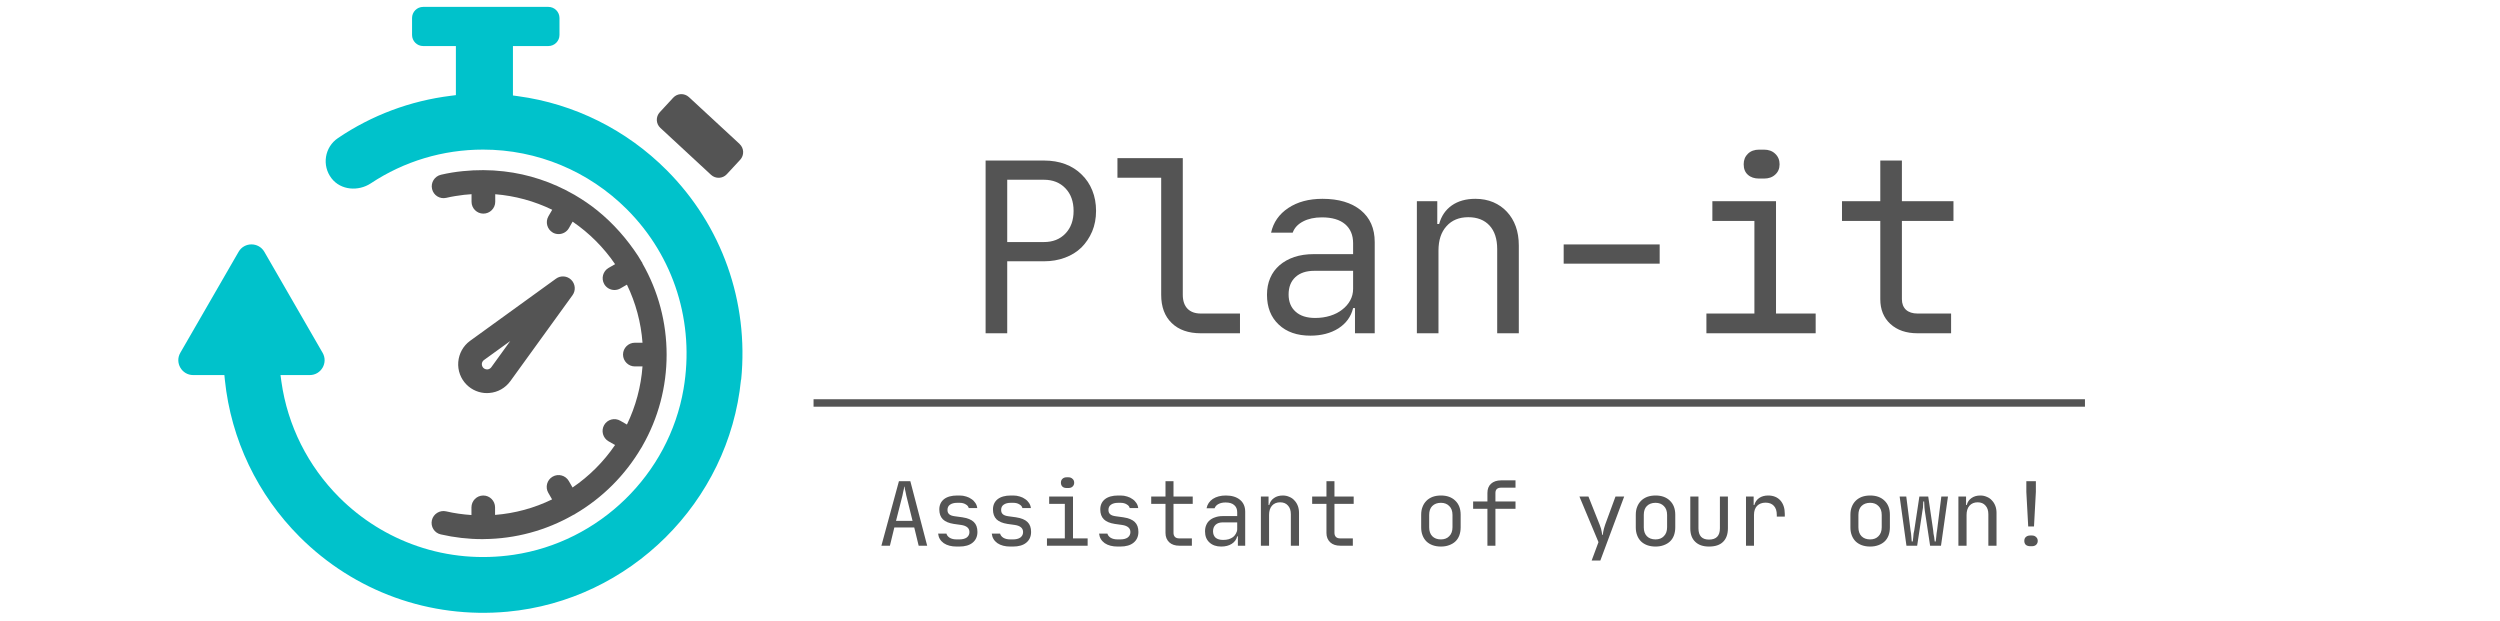 <svg xmlns="http://www.w3.org/2000/svg" xmlns:xlink="http://www.w3.org/1999/xlink" width="302" zoomAndPan="magnify" viewBox="0 0 226.5 57" height="75" preserveAspectRatio="xMidYMid meet" version="1.0"><defs><g/><clipPath id="734cc1c701"><path d="M 58 8 L 66.727 8 L 66.727 17 L 58 17 Z M 58 8 " clip-rule="nonzero"/></clipPath><clipPath id="172dc298e1"><path d="M 14.863 0.633 L 66.727 0.633 L 66.727 56.266 L 14.863 56.266 Z M 14.863 0.633 " clip-rule="nonzero"/></clipPath></defs><g clip-path="url(#734cc1c701)"><path fill="#545454" d="M 66.398 13.223 L 61.738 8.914 C 61.32 8.531 60.676 8.555 60.297 8.969 L 59.062 10.305 C 58.68 10.719 58.703 11.363 59.117 11.742 L 63.773 16.055 C 64.188 16.434 64.832 16.41 65.215 15.996 L 66.449 14.664 C 66.828 14.25 66.805 13.605 66.391 13.223 Z M 66.398 13.223 " fill-opacity="1" fill-rule="evenodd"/></g><g clip-path="url(#172dc298e1)"><path fill="#00c2cb" d="M 66.535 34.859 C 67.246 27.707 64.773 20.715 59.699 15.625 C 56.008 11.922 51.219 9.527 46.035 8.828 L 45.582 8.766 L 45.582 4.227 L 48.836 4.227 C 49.398 4.227 49.855 3.77 49.855 3.211 L 49.855 1.652 C 49.855 1.09 49.398 0.633 48.836 0.633 L 37.336 0.633 C 36.777 0.633 36.32 1.09 36.32 1.652 L 36.32 3.211 C 36.32 3.77 36.777 4.227 37.336 4.227 L 40.344 4.227 L 40.344 8.734 L 39.883 8.793 C 36.164 9.254 32.625 10.574 29.52 12.676 C 28.289 13.504 28.02 15.199 28.93 16.375 C 29.785 17.48 31.402 17.578 32.527 16.836 C 35.594 14.801 39.16 13.734 42.836 13.734 C 47.809 13.734 52.531 15.703 56.047 19.219 C 60.395 23.57 62.277 29.648 61.246 35.707 C 59.906 43.562 53.516 49.773 45.641 50.934 C 42.66 51.371 39.648 51.117 36.801 50.137 C 34.109 49.215 31.66 47.684 29.645 45.672 C 26.766 42.797 24.891 39.07 24.324 35.035 L 24.242 34.434 L 26.93 34.434 C 27.973 34.434 28.633 33.297 28.109 32.391 L 22.758 23.117 C 22.23 22.211 20.922 22.211 20.395 23.117 L 15.043 32.391 C 14.52 33.297 15.18 34.434 16.223 34.434 L 19.09 34.434 L 19.137 34.906 C 19.703 40.352 22.133 45.414 25.996 49.281 C 31.043 54.324 37.965 56.812 45.066 56.16 C 56.305 55.129 65.41 46.098 66.52 34.859 Z M 66.535 34.859 " fill-opacity="1" fill-rule="evenodd"/></g><path fill="#545454" d="M 43.41 36.078 C 43.34 36.082 43.27 36.09 43.199 36.09 C 42.496 36.09 41.824 35.812 41.328 35.316 C 40.781 34.77 40.5 34.008 40.562 33.234 C 40.625 32.461 41.016 31.75 41.645 31.293 L 49.539 25.582 C 49.969 25.27 50.566 25.32 50.938 25.695 C 51.312 26.07 51.367 26.664 51.055 27.098 L 45.344 34.992 C 44.887 35.621 44.188 36.02 43.41 36.078 Z M 57.465 24.176 C 58.93 26.734 59.691 29.613 59.691 32.562 C 59.691 35.516 58.93 38.391 57.461 40.953 C 57.453 40.98 57.438 41.016 57.418 41.039 C 57.406 41.062 57.387 41.086 57.367 41.109 C 55.898 43.613 53.805 45.707 51.301 47.176 C 51.273 47.199 51.238 47.223 51.207 47.238 C 51.184 47.25 51.16 47.262 51.129 47.27 C 48.621 48.707 45.801 49.469 42.91 49.492 C 42.891 49.492 42.875 49.496 42.855 49.496 C 42.84 49.496 42.828 49.496 42.812 49.496 C 42.793 49.496 42.773 49.496 42.754 49.496 C 41.48 49.496 40.199 49.348 38.957 49.062 C 38.371 48.934 38.004 48.344 38.141 47.758 C 38.277 47.18 38.863 46.812 39.445 46.945 C 40.207 47.125 40.992 47.23 41.773 47.285 L 41.773 46.582 C 41.773 45.98 42.258 45.492 42.859 45.492 C 43.461 45.492 43.941 45.984 43.941 46.582 L 43.941 47.273 C 45.766 47.129 47.535 46.648 49.176 45.848 L 48.828 45.246 C 48.527 44.727 48.707 44.059 49.223 43.762 C 49.742 43.461 50.41 43.637 50.711 44.16 L 51.055 44.758 C 52.586 43.715 53.914 42.387 54.957 40.855 L 54.355 40.512 C 53.836 40.211 53.66 39.547 53.953 39.027 C 54.25 38.504 54.918 38.324 55.441 38.629 L 56.047 38.977 C 56.855 37.305 57.34 35.496 57.477 33.641 L 56.773 33.641 C 56.176 33.641 55.688 33.148 55.688 32.551 C 55.688 31.953 56.176 31.465 56.773 31.465 L 57.477 31.465 C 57.34 29.609 56.855 27.805 56.047 26.133 L 55.438 26.484 L 55.434 26.488 C 55.27 26.578 55.086 26.625 54.902 26.625 C 54.516 26.625 54.156 26.418 53.965 26.086 C 53.664 25.566 53.844 24.898 54.359 24.598 L 54.961 24.254 C 53.918 22.723 52.59 21.395 51.059 20.348 L 50.715 20.953 C 50.523 21.285 50.164 21.492 49.773 21.492 C 49.586 21.492 49.402 21.445 49.242 21.355 L 49.234 21.348 C 48.719 21.047 48.543 20.383 48.836 19.863 L 49.188 19.258 C 47.543 18.461 45.773 17.977 43.957 17.832 L 43.957 18.527 C 43.957 19.125 43.465 19.613 42.867 19.613 C 42.27 19.613 41.781 19.125 41.781 18.527 L 41.781 17.828 C 41.766 17.828 41.75 17.832 41.734 17.832 L 41.09 17.887 C 40.543 17.953 39.996 18.039 39.457 18.164 C 38.871 18.301 38.289 17.934 38.156 17.348 C 38.02 16.766 38.387 16.18 38.973 16.043 C 39.641 15.887 40.316 15.777 40.996 15.711 C 42.246 15.586 43.504 15.586 44.758 15.734 C 47.016 15.992 49.188 16.719 51.16 17.848 C 51.188 17.855 51.215 17.871 51.242 17.891 C 51.273 17.906 51.297 17.922 51.32 17.941 C 52.023 18.355 52.703 18.816 53.34 19.332 L 53.344 19.336 C 54.816 20.527 56.059 21.949 57.094 23.531 L 57.098 23.543 C 57.199 23.703 57.297 23.863 57.391 24.027 C 57.402 24.035 57.41 24.051 57.414 24.059 L 57.434 24.082 L 57.449 24.113 C 57.461 24.137 57.473 24.16 57.477 24.184 Z M 43.242 33.918 C 43.383 33.902 43.508 33.832 43.59 33.723 L 45.332 31.312 L 42.922 33.055 C 42.809 33.137 42.738 33.266 42.727 33.402 C 42.719 33.539 42.77 33.676 42.867 33.777 C 42.969 33.875 43.105 33.922 43.246 33.914 Z M 43.242 33.918 " fill-opacity="1" fill-rule="evenodd"/><g fill="#545454" fill-opacity="1"><g transform="translate(86.992, 30.597)"><g><path d="M 7.344 -15.859 C 8.062 -15.859 8.711 -15.75 9.297 -15.531 C 9.879 -15.312 10.379 -14.992 10.797 -14.578 C 11.223 -14.172 11.551 -13.68 11.781 -13.109 C 12.008 -12.547 12.125 -11.922 12.125 -11.234 C 12.125 -10.547 12.004 -9.914 11.766 -9.344 C 11.523 -8.781 11.195 -8.289 10.781 -7.875 C 10.363 -7.469 9.859 -7.156 9.266 -6.938 C 8.68 -6.719 8.039 -6.609 7.344 -6.609 L 3.969 -6.609 L 3.969 0 L 1.984 0 L 1.984 -15.859 Z M 3.969 -14.094 L 3.969 -8.375 L 7.344 -8.375 C 8.156 -8.375 8.812 -8.633 9.312 -9.156 C 9.812 -9.676 10.062 -10.367 10.062 -11.234 C 10.062 -12.098 9.812 -12.789 9.312 -13.312 C 8.812 -13.832 8.156 -14.094 7.344 -14.094 Z M 3.969 -14.094 "/></g></g></g><g fill="#545454" fill-opacity="1"><g transform="translate(100.205, 30.597)"><g><path d="M 6.875 -16.078 L 6.875 -3.531 C 6.875 -2.977 7.02 -2.551 7.312 -2.25 C 7.602 -1.957 8.008 -1.812 8.531 -1.812 L 12.125 -1.812 L 12.125 0 L 8.531 0 C 7.395 0 6.504 -0.312 5.859 -0.938 C 5.211 -1.562 4.891 -2.426 4.891 -3.531 L 4.891 -14.281 L 0.875 -14.281 L 0.875 -16.078 Z M 6.875 -16.078 "/></g></g></g><g fill="#545454" fill-opacity="1"><g transform="translate(113.419, 30.597)"><g><path d="M 1.391 -3.531 C 1.391 -4.102 1.488 -4.617 1.688 -5.078 C 1.883 -5.535 2.172 -5.926 2.547 -6.25 C 2.922 -6.57 3.367 -6.82 3.891 -7 C 4.422 -7.176 5.02 -7.266 5.688 -7.266 L 9.297 -7.266 L 9.297 -8.266 C 9.297 -9.016 9.051 -9.598 8.562 -10.016 C 8.07 -10.43 7.363 -10.641 6.438 -10.641 C 5.758 -10.641 5.18 -10.516 4.703 -10.266 C 4.223 -10.016 3.906 -9.672 3.75 -9.234 L 1.766 -9.234 C 1.973 -10.18 2.5 -10.938 3.344 -11.5 C 4.188 -12.062 5.234 -12.344 6.484 -12.344 C 7.973 -12.344 9.145 -11.992 10 -11.297 C 10.852 -10.598 11.281 -9.625 11.281 -8.375 L 11.281 0 L 9.469 0 L 9.469 -2.312 L 9.297 -2.312 C 9.109 -1.531 8.66 -0.91 7.953 -0.453 C 7.242 -0.004 6.383 0.219 5.375 0.219 C 4.156 0.219 3.188 -0.117 2.469 -0.797 C 1.75 -1.473 1.391 -2.383 1.391 -3.531 Z M 5.812 -1.406 C 6.312 -1.406 6.773 -1.473 7.203 -1.609 C 7.629 -1.742 7.992 -1.93 8.297 -2.172 C 8.609 -2.41 8.852 -2.691 9.031 -3.016 C 9.207 -3.336 9.297 -3.691 9.297 -4.078 L 9.297 -5.734 L 5.734 -5.734 C 4.992 -5.734 4.414 -5.539 4 -5.156 C 3.582 -4.77 3.375 -4.238 3.375 -3.562 C 3.375 -2.895 3.586 -2.367 4.016 -1.984 C 4.441 -1.598 5.039 -1.406 5.812 -1.406 Z M 5.812 -1.406 "/></g></g></g><g fill="#545454" fill-opacity="1"><g transform="translate(126.632, 30.597)"><g><path d="M 1.938 0 L 1.938 -12.125 L 3.812 -12.125 L 3.812 -10.031 L 3.984 -10.031 C 4.18 -10.758 4.566 -11.328 5.141 -11.734 C 5.723 -12.141 6.445 -12.344 7.312 -12.344 C 7.914 -12.344 8.461 -12.238 8.953 -12.031 C 9.441 -11.82 9.859 -11.531 10.203 -11.156 C 10.555 -10.781 10.828 -10.332 11.016 -9.812 C 11.203 -9.289 11.297 -8.707 11.297 -8.062 L 11.297 0 L 9.312 0 L 9.312 -7.734 C 9.312 -8.66 9.078 -9.379 8.609 -9.891 C 8.141 -10.398 7.488 -10.656 6.656 -10.656 C 5.812 -10.656 5.145 -10.379 4.656 -9.828 C 4.164 -9.285 3.922 -8.539 3.922 -7.594 L 3.922 0 Z M 1.938 0 "/></g></g></g><g fill="#545454" fill-opacity="1"><g transform="translate(139.845, 30.597)"><g><path d="M 2.203 -8.156 L 11.016 -8.156 L 11.016 -6.391 L 2.203 -6.391 Z M 2.203 -8.156 "/></g></g></g><g fill="#545454" fill-opacity="1"><g transform="translate(153.058, 30.597)"><g><path d="M 2.094 0 L 2.094 -1.812 L 6.5 -1.812 L 6.5 -10.312 L 2.641 -10.312 L 2.641 -12.125 L 8.484 -12.125 L 8.484 -1.812 L 12.125 -1.812 L 12.125 0 Z M 6.938 -16.859 L 7.375 -16.859 C 7.801 -16.859 8.145 -16.734 8.406 -16.484 C 8.676 -16.234 8.812 -15.91 8.812 -15.516 C 8.812 -15.117 8.676 -14.801 8.406 -14.562 C 8.145 -14.32 7.801 -14.203 7.375 -14.203 L 6.938 -14.203 C 6.508 -14.203 6.164 -14.316 5.906 -14.547 C 5.645 -14.773 5.516 -15.098 5.516 -15.516 C 5.516 -15.91 5.645 -16.234 5.906 -16.484 C 6.164 -16.734 6.508 -16.859 6.938 -16.859 Z M 6.938 -16.859 "/></g></g></g><g fill="#545454" fill-opacity="1"><g transform="translate(166.272, 30.597)"><g><path d="M 1.328 -12.125 L 4.844 -12.125 L 4.844 -15.859 L 6.828 -15.859 L 6.828 -12.125 L 11.562 -12.125 L 11.562 -10.312 L 6.828 -10.312 L 6.828 -3.125 C 6.828 -2.719 6.953 -2.395 7.203 -2.156 C 7.461 -1.926 7.816 -1.812 8.266 -1.812 L 11.344 -1.812 L 11.344 0 L 8.266 0 C 7.223 0 6.391 -0.285 5.766 -0.859 C 5.148 -1.43 4.844 -2.188 4.844 -3.125 L 4.844 -10.312 L 1.328 -10.312 Z M 1.328 -12.125 "/></g></g></g><g fill="#545454" fill-opacity="1"><g transform="translate(79.05, 50.1)"><g><path d="M 0.359 0 L 1.969 -5.922 L 3.016 -5.922 L 4.562 0 L 3.781 0 L 3.375 -1.672 L 1.547 -1.672 L 1.141 0 Z M 1.703 -2.281 L 3.219 -2.281 L 2.641 -4.625 C 2.617 -4.738 2.598 -4.844 2.578 -4.938 C 2.555 -5.039 2.535 -5.129 2.516 -5.203 C 2.504 -5.285 2.492 -5.359 2.484 -5.422 L 2.453 -5.422 C 2.441 -5.359 2.43 -5.285 2.422 -5.203 C 2.41 -5.129 2.391 -5.039 2.359 -4.938 C 2.336 -4.844 2.316 -4.738 2.297 -4.625 Z M 1.703 -2.281 "/></g></g></g><g fill="#545454" fill-opacity="1"><g transform="translate(83.976, 50.1)"><g><path d="M 2.344 0.078 C 1.863 0.078 1.469 -0.023 1.156 -0.234 C 0.852 -0.453 0.68 -0.742 0.641 -1.109 L 1.406 -1.109 C 1.445 -0.953 1.551 -0.82 1.719 -0.719 C 1.883 -0.625 2.094 -0.578 2.344 -0.578 L 2.578 -0.578 C 2.867 -0.578 3.098 -0.633 3.266 -0.75 C 3.43 -0.875 3.516 -1.039 3.516 -1.25 C 3.516 -1.613 3.258 -1.832 2.75 -1.906 L 2.078 -2 C 1.629 -2.07 1.297 -2.211 1.078 -2.422 C 0.859 -2.641 0.75 -2.941 0.75 -3.328 C 0.75 -3.723 0.891 -4.035 1.172 -4.266 C 1.461 -4.492 1.867 -4.609 2.391 -4.609 L 2.609 -4.609 C 2.828 -4.609 3.031 -4.578 3.219 -4.516 C 3.406 -4.461 3.566 -4.383 3.703 -4.281 C 3.848 -4.188 3.969 -4.066 4.062 -3.922 C 4.156 -3.785 4.211 -3.629 4.234 -3.453 L 3.453 -3.453 C 3.422 -3.598 3.328 -3.711 3.172 -3.797 C 3.023 -3.891 2.836 -3.938 2.609 -3.938 L 2.391 -3.938 C 2.109 -3.938 1.891 -3.879 1.734 -3.766 C 1.578 -3.66 1.5 -3.5 1.5 -3.281 C 1.5 -3.113 1.551 -2.984 1.656 -2.891 C 1.758 -2.797 1.93 -2.734 2.172 -2.703 L 2.859 -2.609 C 3.348 -2.535 3.703 -2.391 3.922 -2.172 C 4.141 -1.961 4.25 -1.66 4.25 -1.266 C 4.25 -0.848 4.102 -0.52 3.812 -0.281 C 3.52 -0.039 3.109 0.078 2.578 0.078 Z M 2.344 0.078 "/></g></g></g><g fill="#545454" fill-opacity="1"><g transform="translate(88.902, 50.1)"><g><path d="M 2.344 0.078 C 1.863 0.078 1.469 -0.023 1.156 -0.234 C 0.852 -0.453 0.68 -0.742 0.641 -1.109 L 1.406 -1.109 C 1.445 -0.953 1.551 -0.82 1.719 -0.719 C 1.883 -0.625 2.094 -0.578 2.344 -0.578 L 2.578 -0.578 C 2.867 -0.578 3.098 -0.633 3.266 -0.75 C 3.43 -0.875 3.516 -1.039 3.516 -1.25 C 3.516 -1.613 3.258 -1.832 2.75 -1.906 L 2.078 -2 C 1.629 -2.07 1.297 -2.211 1.078 -2.422 C 0.859 -2.641 0.75 -2.941 0.75 -3.328 C 0.75 -3.723 0.891 -4.035 1.172 -4.266 C 1.461 -4.492 1.867 -4.609 2.391 -4.609 L 2.609 -4.609 C 2.828 -4.609 3.031 -4.578 3.219 -4.516 C 3.406 -4.461 3.566 -4.383 3.703 -4.281 C 3.848 -4.188 3.969 -4.066 4.062 -3.922 C 4.156 -3.785 4.211 -3.629 4.234 -3.453 L 3.453 -3.453 C 3.422 -3.598 3.328 -3.711 3.172 -3.797 C 3.023 -3.891 2.836 -3.938 2.609 -3.938 L 2.391 -3.938 C 2.109 -3.938 1.891 -3.879 1.734 -3.766 C 1.578 -3.66 1.5 -3.5 1.5 -3.281 C 1.5 -3.113 1.551 -2.984 1.656 -2.891 C 1.758 -2.797 1.93 -2.734 2.172 -2.703 L 2.859 -2.609 C 3.348 -2.535 3.703 -2.391 3.922 -2.172 C 4.141 -1.961 4.25 -1.66 4.25 -1.266 C 4.25 -0.848 4.102 -0.52 3.812 -0.281 C 3.52 -0.039 3.109 0.078 2.578 0.078 Z M 2.344 0.078 "/></g></g></g><g fill="#545454" fill-opacity="1"><g transform="translate(93.828, 50.1)"><g><path d="M 0.781 0 L 0.781 -0.672 L 2.422 -0.672 L 2.422 -3.844 L 0.984 -3.844 L 0.984 -4.516 L 3.172 -4.516 L 3.172 -0.672 L 4.516 -0.672 L 4.516 0 Z M 2.594 -6.281 L 2.75 -6.281 C 2.906 -6.281 3.031 -6.234 3.125 -6.141 C 3.227 -6.055 3.281 -5.938 3.281 -5.781 C 3.281 -5.633 3.227 -5.516 3.125 -5.422 C 3.031 -5.336 2.906 -5.297 2.75 -5.297 L 2.594 -5.297 C 2.426 -5.297 2.297 -5.336 2.203 -5.422 C 2.109 -5.516 2.062 -5.633 2.062 -5.781 C 2.062 -5.938 2.109 -6.055 2.203 -6.141 C 2.297 -6.234 2.426 -6.281 2.594 -6.281 Z M 2.594 -6.281 "/></g></g></g><g fill="#545454" fill-opacity="1"><g transform="translate(98.754, 50.1)"><g><path d="M 2.344 0.078 C 1.863 0.078 1.469 -0.023 1.156 -0.234 C 0.852 -0.453 0.68 -0.742 0.641 -1.109 L 1.406 -1.109 C 1.445 -0.953 1.551 -0.82 1.719 -0.719 C 1.883 -0.625 2.094 -0.578 2.344 -0.578 L 2.578 -0.578 C 2.867 -0.578 3.098 -0.633 3.266 -0.75 C 3.43 -0.875 3.516 -1.039 3.516 -1.25 C 3.516 -1.613 3.258 -1.832 2.75 -1.906 L 2.078 -2 C 1.629 -2.07 1.297 -2.211 1.078 -2.422 C 0.859 -2.641 0.75 -2.941 0.75 -3.328 C 0.75 -3.723 0.891 -4.035 1.172 -4.266 C 1.461 -4.492 1.867 -4.609 2.391 -4.609 L 2.609 -4.609 C 2.828 -4.609 3.031 -4.578 3.219 -4.516 C 3.406 -4.461 3.566 -4.383 3.703 -4.281 C 3.848 -4.188 3.969 -4.066 4.062 -3.922 C 4.156 -3.785 4.211 -3.629 4.234 -3.453 L 3.453 -3.453 C 3.422 -3.598 3.328 -3.711 3.172 -3.797 C 3.023 -3.891 2.836 -3.938 2.609 -3.938 L 2.391 -3.938 C 2.109 -3.938 1.891 -3.879 1.734 -3.766 C 1.578 -3.66 1.5 -3.5 1.5 -3.281 C 1.5 -3.113 1.551 -2.984 1.656 -2.891 C 1.758 -2.797 1.93 -2.734 2.172 -2.703 L 2.859 -2.609 C 3.348 -2.535 3.703 -2.391 3.922 -2.172 C 4.141 -1.961 4.25 -1.66 4.25 -1.266 C 4.25 -0.848 4.102 -0.52 3.812 -0.281 C 3.52 -0.039 3.109 0.078 2.578 0.078 Z M 2.344 0.078 "/></g></g></g><g fill="#545454" fill-opacity="1"><g transform="translate(103.68, 50.1)"><g><path d="M 0.5 -4.516 L 1.812 -4.516 L 1.812 -5.922 L 2.547 -5.922 L 2.547 -4.516 L 4.312 -4.516 L 4.312 -3.844 L 2.547 -3.844 L 2.547 -1.172 C 2.547 -1.016 2.594 -0.891 2.688 -0.797 C 2.781 -0.711 2.91 -0.672 3.078 -0.672 L 4.234 -0.672 L 4.234 0 L 3.078 0 C 2.691 0 2.383 -0.102 2.156 -0.312 C 1.926 -0.531 1.812 -0.816 1.812 -1.172 L 1.812 -3.844 L 0.5 -3.844 Z M 0.5 -4.516 "/></g></g></g><g fill="#545454" fill-opacity="1"><g transform="translate(108.606, 50.1)"><g><path d="M 0.516 -1.312 C 0.516 -1.531 0.551 -1.723 0.625 -1.891 C 0.695 -2.066 0.801 -2.211 0.938 -2.328 C 1.082 -2.453 1.254 -2.547 1.453 -2.609 C 1.648 -2.68 1.875 -2.719 2.125 -2.719 L 3.469 -2.719 L 3.469 -3.078 C 3.469 -3.359 3.375 -3.578 3.188 -3.734 C 3.008 -3.891 2.75 -3.969 2.406 -3.969 C 2.145 -3.969 1.926 -3.922 1.75 -3.828 C 1.57 -3.734 1.453 -3.602 1.391 -3.438 L 0.656 -3.438 C 0.727 -3.801 0.922 -4.086 1.234 -4.297 C 1.555 -4.504 1.953 -4.609 2.422 -4.609 C 2.973 -4.609 3.406 -4.477 3.719 -4.219 C 4.039 -3.957 4.203 -3.594 4.203 -3.125 L 4.203 0 L 3.531 0 L 3.531 -0.859 L 3.469 -0.859 C 3.395 -0.566 3.227 -0.336 2.969 -0.172 C 2.707 -0.004 2.383 0.078 2 0.078 C 1.551 0.078 1.191 -0.047 0.922 -0.297 C 0.648 -0.547 0.516 -0.883 0.516 -1.312 Z M 2.172 -0.531 C 2.359 -0.531 2.531 -0.551 2.688 -0.594 C 2.844 -0.645 2.977 -0.711 3.094 -0.797 C 3.207 -0.891 3.297 -1 3.359 -1.125 C 3.43 -1.25 3.469 -1.379 3.469 -1.516 L 3.469 -2.141 L 2.141 -2.141 C 1.859 -2.141 1.641 -2.066 1.484 -1.922 C 1.328 -1.773 1.25 -1.578 1.25 -1.328 C 1.25 -1.078 1.328 -0.879 1.484 -0.734 C 1.648 -0.598 1.879 -0.531 2.172 -0.531 Z M 2.172 -0.531 "/></g></g></g><g fill="#545454" fill-opacity="1"><g transform="translate(113.531, 50.1)"><g><path d="M 0.719 0 L 0.719 -4.516 L 1.422 -4.516 L 1.422 -3.734 L 1.484 -3.734 C 1.555 -4.016 1.703 -4.227 1.922 -4.375 C 2.141 -4.531 2.41 -4.609 2.734 -4.609 C 2.953 -4.609 3.148 -4.566 3.328 -4.484 C 3.516 -4.41 3.672 -4.301 3.797 -4.156 C 3.93 -4.02 4.035 -3.852 4.109 -3.656 C 4.18 -3.469 4.219 -3.254 4.219 -3.016 L 4.219 0 L 3.469 0 L 3.469 -2.891 C 3.469 -3.234 3.379 -3.5 3.203 -3.688 C 3.035 -3.883 2.797 -3.984 2.484 -3.984 C 2.172 -3.984 1.922 -3.879 1.734 -3.672 C 1.555 -3.461 1.469 -3.18 1.469 -2.828 L 1.469 0 Z M 0.719 0 "/></g></g></g><g fill="#545454" fill-opacity="1"><g transform="translate(118.457, 50.1)"><g><path d="M 0.5 -4.516 L 1.812 -4.516 L 1.812 -5.922 L 2.547 -5.922 L 2.547 -4.516 L 4.312 -4.516 L 4.312 -3.844 L 2.547 -3.844 L 2.547 -1.172 C 2.547 -1.016 2.594 -0.891 2.688 -0.797 C 2.781 -0.711 2.91 -0.672 3.078 -0.672 L 4.234 -0.672 L 4.234 0 L 3.078 0 C 2.691 0 2.383 -0.102 2.156 -0.312 C 1.926 -0.531 1.812 -0.816 1.812 -1.172 L 1.812 -3.844 L 0.5 -3.844 Z M 0.5 -4.516 "/></g></g></g><g fill="#545454" fill-opacity="1"><g transform="translate(123.383, 50.1)"><g/></g></g><g fill="#545454" fill-opacity="1"><g transform="translate(128.309, 50.1)"><g><path d="M 1.391 -1.688 C 1.391 -1.344 1.484 -1.07 1.672 -0.875 C 1.867 -0.676 2.133 -0.578 2.469 -0.578 C 2.789 -0.578 3.047 -0.676 3.234 -0.875 C 3.43 -1.07 3.531 -1.344 3.531 -1.688 L 3.531 -2.828 C 3.531 -3.18 3.43 -3.453 3.234 -3.641 C 3.047 -3.836 2.789 -3.938 2.469 -3.938 C 2.133 -3.938 1.867 -3.836 1.672 -3.641 C 1.484 -3.453 1.391 -3.18 1.391 -2.828 Z M 0.656 -2.828 C 0.656 -3.109 0.695 -3.352 0.781 -3.562 C 0.863 -3.781 0.984 -3.969 1.141 -4.125 C 1.297 -4.281 1.484 -4.398 1.703 -4.484 C 1.93 -4.566 2.188 -4.609 2.469 -4.609 C 3.02 -4.609 3.457 -4.453 3.781 -4.141 C 4.113 -3.828 4.281 -3.395 4.281 -2.844 L 4.281 -1.688 C 4.281 -1.414 4.238 -1.164 4.156 -0.938 C 4.07 -0.719 3.953 -0.535 3.797 -0.391 C 3.641 -0.242 3.445 -0.129 3.219 -0.047 C 3 0.035 2.75 0.078 2.469 0.078 C 2.188 0.078 1.93 0.035 1.703 -0.047 C 1.484 -0.129 1.297 -0.242 1.141 -0.391 C 0.984 -0.547 0.863 -0.734 0.781 -0.953 C 0.695 -1.172 0.656 -1.414 0.656 -1.688 Z M 0.656 -2.828 "/></g></g></g><g fill="#545454" fill-opacity="1"><g transform="translate(133.235, 50.1)"><g><path d="M 0.5 -3.391 L 0.5 -4.062 L 1.812 -4.062 L 1.812 -4.844 C 1.812 -5.207 1.922 -5.488 2.141 -5.688 C 2.367 -5.895 2.68 -6 3.078 -6 L 4.391 -6 L 4.391 -5.328 L 3.078 -5.328 C 2.723 -5.328 2.547 -5.164 2.547 -4.844 L 2.547 -4.062 L 4.391 -4.062 L 4.391 -3.391 L 2.547 -3.391 L 2.547 0 L 1.812 0 L 1.812 -3.391 Z M 0.5 -3.391 "/></g></g></g><g fill="#545454" fill-opacity="1"><g transform="translate(138.161, 50.1)"><g/></g></g><g fill="#545454" fill-opacity="1"><g transform="translate(143.087, 50.1)"><g><path d="M 1.234 -4.516 L 2.266 -1.922 C 2.316 -1.797 2.359 -1.676 2.391 -1.562 C 2.422 -1.457 2.441 -1.363 2.453 -1.281 C 2.473 -1.176 2.488 -1.082 2.5 -1 L 2.562 -1 C 2.562 -1.082 2.57 -1.176 2.594 -1.281 C 2.613 -1.363 2.633 -1.457 2.656 -1.562 C 2.688 -1.676 2.723 -1.797 2.766 -1.922 L 3.719 -4.516 L 4.516 -4.516 L 2.328 1.359 L 1.531 1.359 L 2.156 -0.328 L 0.406 -4.516 Z M 1.234 -4.516 "/></g></g></g><g fill="#545454" fill-opacity="1"><g transform="translate(148.012, 50.1)"><g><path d="M 1.391 -1.688 C 1.391 -1.344 1.484 -1.07 1.672 -0.875 C 1.867 -0.676 2.133 -0.578 2.469 -0.578 C 2.789 -0.578 3.047 -0.676 3.234 -0.875 C 3.43 -1.07 3.531 -1.344 3.531 -1.688 L 3.531 -2.828 C 3.531 -3.18 3.43 -3.453 3.234 -3.641 C 3.047 -3.836 2.789 -3.938 2.469 -3.938 C 2.133 -3.938 1.867 -3.836 1.672 -3.641 C 1.484 -3.453 1.391 -3.18 1.391 -2.828 Z M 0.656 -2.828 C 0.656 -3.109 0.695 -3.352 0.781 -3.562 C 0.863 -3.781 0.984 -3.969 1.141 -4.125 C 1.297 -4.281 1.484 -4.398 1.703 -4.484 C 1.93 -4.566 2.188 -4.609 2.469 -4.609 C 3.02 -4.609 3.457 -4.453 3.781 -4.141 C 4.113 -3.828 4.281 -3.395 4.281 -2.844 L 4.281 -1.688 C 4.281 -1.414 4.238 -1.164 4.156 -0.938 C 4.07 -0.719 3.953 -0.535 3.797 -0.391 C 3.641 -0.242 3.445 -0.129 3.219 -0.047 C 3 0.035 2.75 0.078 2.469 0.078 C 2.188 0.078 1.93 0.035 1.703 -0.047 C 1.484 -0.129 1.297 -0.242 1.141 -0.391 C 0.984 -0.547 0.863 -0.734 0.781 -0.953 C 0.695 -1.172 0.656 -1.414 0.656 -1.688 Z M 0.656 -2.828 "/></g></g></g><g fill="#545454" fill-opacity="1"><g transform="translate(152.938, 50.1)"><g><path d="M 0.734 -4.516 L 1.484 -4.516 L 1.484 -1.594 C 1.484 -0.906 1.805 -0.562 2.453 -0.562 C 3.117 -0.562 3.453 -0.906 3.453 -1.594 L 3.453 -4.516 L 4.188 -4.516 L 4.188 -1.594 C 4.188 -1.051 4.035 -0.633 3.734 -0.344 C 3.441 -0.062 3.016 0.078 2.453 0.078 C 1.91 0.078 1.488 -0.066 1.188 -0.359 C 0.883 -0.648 0.734 -1.062 0.734 -1.594 Z M 0.734 -4.516 "/></g></g></g><g fill="#545454" fill-opacity="1"><g transform="translate(157.864, 50.1)"><g><path d="M 0.922 -4.516 L 1.625 -4.516 L 1.625 -3.734 L 1.688 -3.734 C 1.758 -4.004 1.906 -4.219 2.125 -4.375 C 2.352 -4.531 2.629 -4.609 2.953 -4.609 C 3.43 -4.609 3.805 -4.457 4.078 -4.156 C 4.348 -3.852 4.484 -3.441 4.484 -2.922 L 4.484 -2.672 L 3.75 -2.672 L 3.75 -2.828 C 3.75 -3.191 3.66 -3.469 3.484 -3.656 C 3.305 -3.852 3.051 -3.953 2.719 -3.953 C 2.395 -3.953 2.133 -3.852 1.938 -3.656 C 1.75 -3.457 1.656 -3.18 1.656 -2.828 L 1.656 0 L 0.922 0 Z M 0.922 -4.516 "/></g></g></g><g fill="#545454" fill-opacity="1"><g transform="translate(162.79, 50.1)"><g/></g></g><g fill="#545454" fill-opacity="1"><g transform="translate(167.716, 50.1)"><g><path d="M 1.391 -1.688 C 1.391 -1.344 1.484 -1.07 1.672 -0.875 C 1.867 -0.676 2.133 -0.578 2.469 -0.578 C 2.789 -0.578 3.047 -0.676 3.234 -0.875 C 3.43 -1.07 3.531 -1.344 3.531 -1.688 L 3.531 -2.828 C 3.531 -3.18 3.43 -3.453 3.234 -3.641 C 3.047 -3.836 2.789 -3.938 2.469 -3.938 C 2.133 -3.938 1.867 -3.836 1.672 -3.641 C 1.484 -3.453 1.391 -3.18 1.391 -2.828 Z M 0.656 -2.828 C 0.656 -3.109 0.695 -3.352 0.781 -3.562 C 0.863 -3.781 0.984 -3.969 1.141 -4.125 C 1.297 -4.281 1.484 -4.398 1.703 -4.484 C 1.93 -4.566 2.188 -4.609 2.469 -4.609 C 3.02 -4.609 3.457 -4.453 3.781 -4.141 C 4.113 -3.828 4.281 -3.395 4.281 -2.844 L 4.281 -1.688 C 4.281 -1.414 4.238 -1.164 4.156 -0.938 C 4.07 -0.719 3.953 -0.535 3.797 -0.391 C 3.641 -0.242 3.445 -0.129 3.219 -0.047 C 3 0.035 2.75 0.078 2.469 0.078 C 2.188 0.078 1.93 0.035 1.703 -0.047 C 1.484 -0.129 1.297 -0.242 1.141 -0.391 C 0.984 -0.547 0.863 -0.734 0.781 -0.953 C 0.695 -1.172 0.656 -1.414 0.656 -1.688 Z M 0.656 -2.828 "/></g></g></g><g fill="#545454" fill-opacity="1"><g transform="translate(172.642, 50.1)"><g><path d="M 0.25 -4.516 L 0.859 -4.516 L 1.25 -1.422 C 1.27 -1.336 1.285 -1.238 1.297 -1.125 C 1.305 -1.008 1.316 -0.895 1.328 -0.781 C 1.336 -0.656 1.348 -0.523 1.359 -0.391 L 1.453 -0.391 C 1.461 -0.523 1.477 -0.656 1.5 -0.781 C 1.508 -0.895 1.52 -1.008 1.531 -1.125 C 1.551 -1.25 1.57 -1.348 1.594 -1.422 L 2.062 -4.516 L 2.875 -4.516 L 3.328 -1.422 C 3.336 -1.336 3.348 -1.234 3.359 -1.109 C 3.379 -0.992 3.398 -0.883 3.422 -0.781 C 3.43 -0.656 3.445 -0.523 3.469 -0.391 L 3.562 -0.391 C 3.57 -0.523 3.586 -0.656 3.609 -0.781 C 3.617 -0.895 3.629 -1.008 3.641 -1.125 C 3.66 -1.238 3.676 -1.336 3.688 -1.422 L 4.078 -4.516 L 4.688 -4.516 L 4.047 0 L 3.047 0 L 2.562 -3.203 C 2.551 -3.297 2.539 -3.391 2.531 -3.484 C 2.52 -3.586 2.516 -3.68 2.516 -3.766 C 2.504 -3.867 2.5 -3.969 2.5 -4.062 L 2.422 -4.062 C 2.422 -3.969 2.414 -3.867 2.406 -3.766 C 2.406 -3.68 2.398 -3.586 2.391 -3.484 C 2.379 -3.391 2.363 -3.297 2.344 -3.203 L 1.859 0 L 0.875 0 Z M 0.25 -4.516 "/></g></g></g><g fill="#545454" fill-opacity="1"><g transform="translate(177.568, 50.1)"><g><path d="M 0.719 0 L 0.719 -4.516 L 1.422 -4.516 L 1.422 -3.734 L 1.484 -3.734 C 1.555 -4.016 1.703 -4.227 1.922 -4.375 C 2.141 -4.531 2.41 -4.609 2.734 -4.609 C 2.953 -4.609 3.148 -4.566 3.328 -4.484 C 3.516 -4.41 3.672 -4.301 3.797 -4.156 C 3.93 -4.02 4.035 -3.852 4.109 -3.656 C 4.18 -3.469 4.219 -3.254 4.219 -3.016 L 4.219 0 L 3.469 0 L 3.469 -2.891 C 3.469 -3.234 3.379 -3.5 3.203 -3.688 C 3.035 -3.883 2.797 -3.984 2.484 -3.984 C 2.172 -3.984 1.922 -3.879 1.734 -3.672 C 1.555 -3.461 1.469 -3.18 1.469 -2.828 L 1.469 0 Z M 0.719 0 "/></g></g></g><g fill="#545454" fill-opacity="1"><g transform="translate(182.493, 50.1)"><g><path d="M 2.031 -5.922 L 2.906 -5.922 L 2.906 -4.938 L 2.734 -1.766 L 2.203 -1.766 L 2.031 -4.938 Z M 2.391 -0.938 L 2.547 -0.938 C 2.703 -0.938 2.828 -0.891 2.922 -0.797 C 3.023 -0.711 3.078 -0.594 3.078 -0.438 C 3.078 -0.289 3.023 -0.172 2.922 -0.078 C 2.828 0.004 2.703 0.047 2.547 0.047 L 2.391 0.047 C 2.223 0.047 2.086 0.004 1.984 -0.078 C 1.891 -0.172 1.844 -0.289 1.844 -0.438 C 1.844 -0.594 1.891 -0.711 1.984 -0.797 C 2.086 -0.891 2.223 -0.938 2.391 -0.938 Z M 2.391 -0.938 "/></g></g></g><path stroke-linecap="butt" transform="matrix(0.685, 0, 0, 0.685, 73.181, 36.997)" fill="none" stroke-linejoin="miter" d="M -0.001 -0.002 L 170.401 -0.002 " stroke="#545454" stroke-width="1" stroke-opacity="1" stroke-miterlimit="4"/></svg>